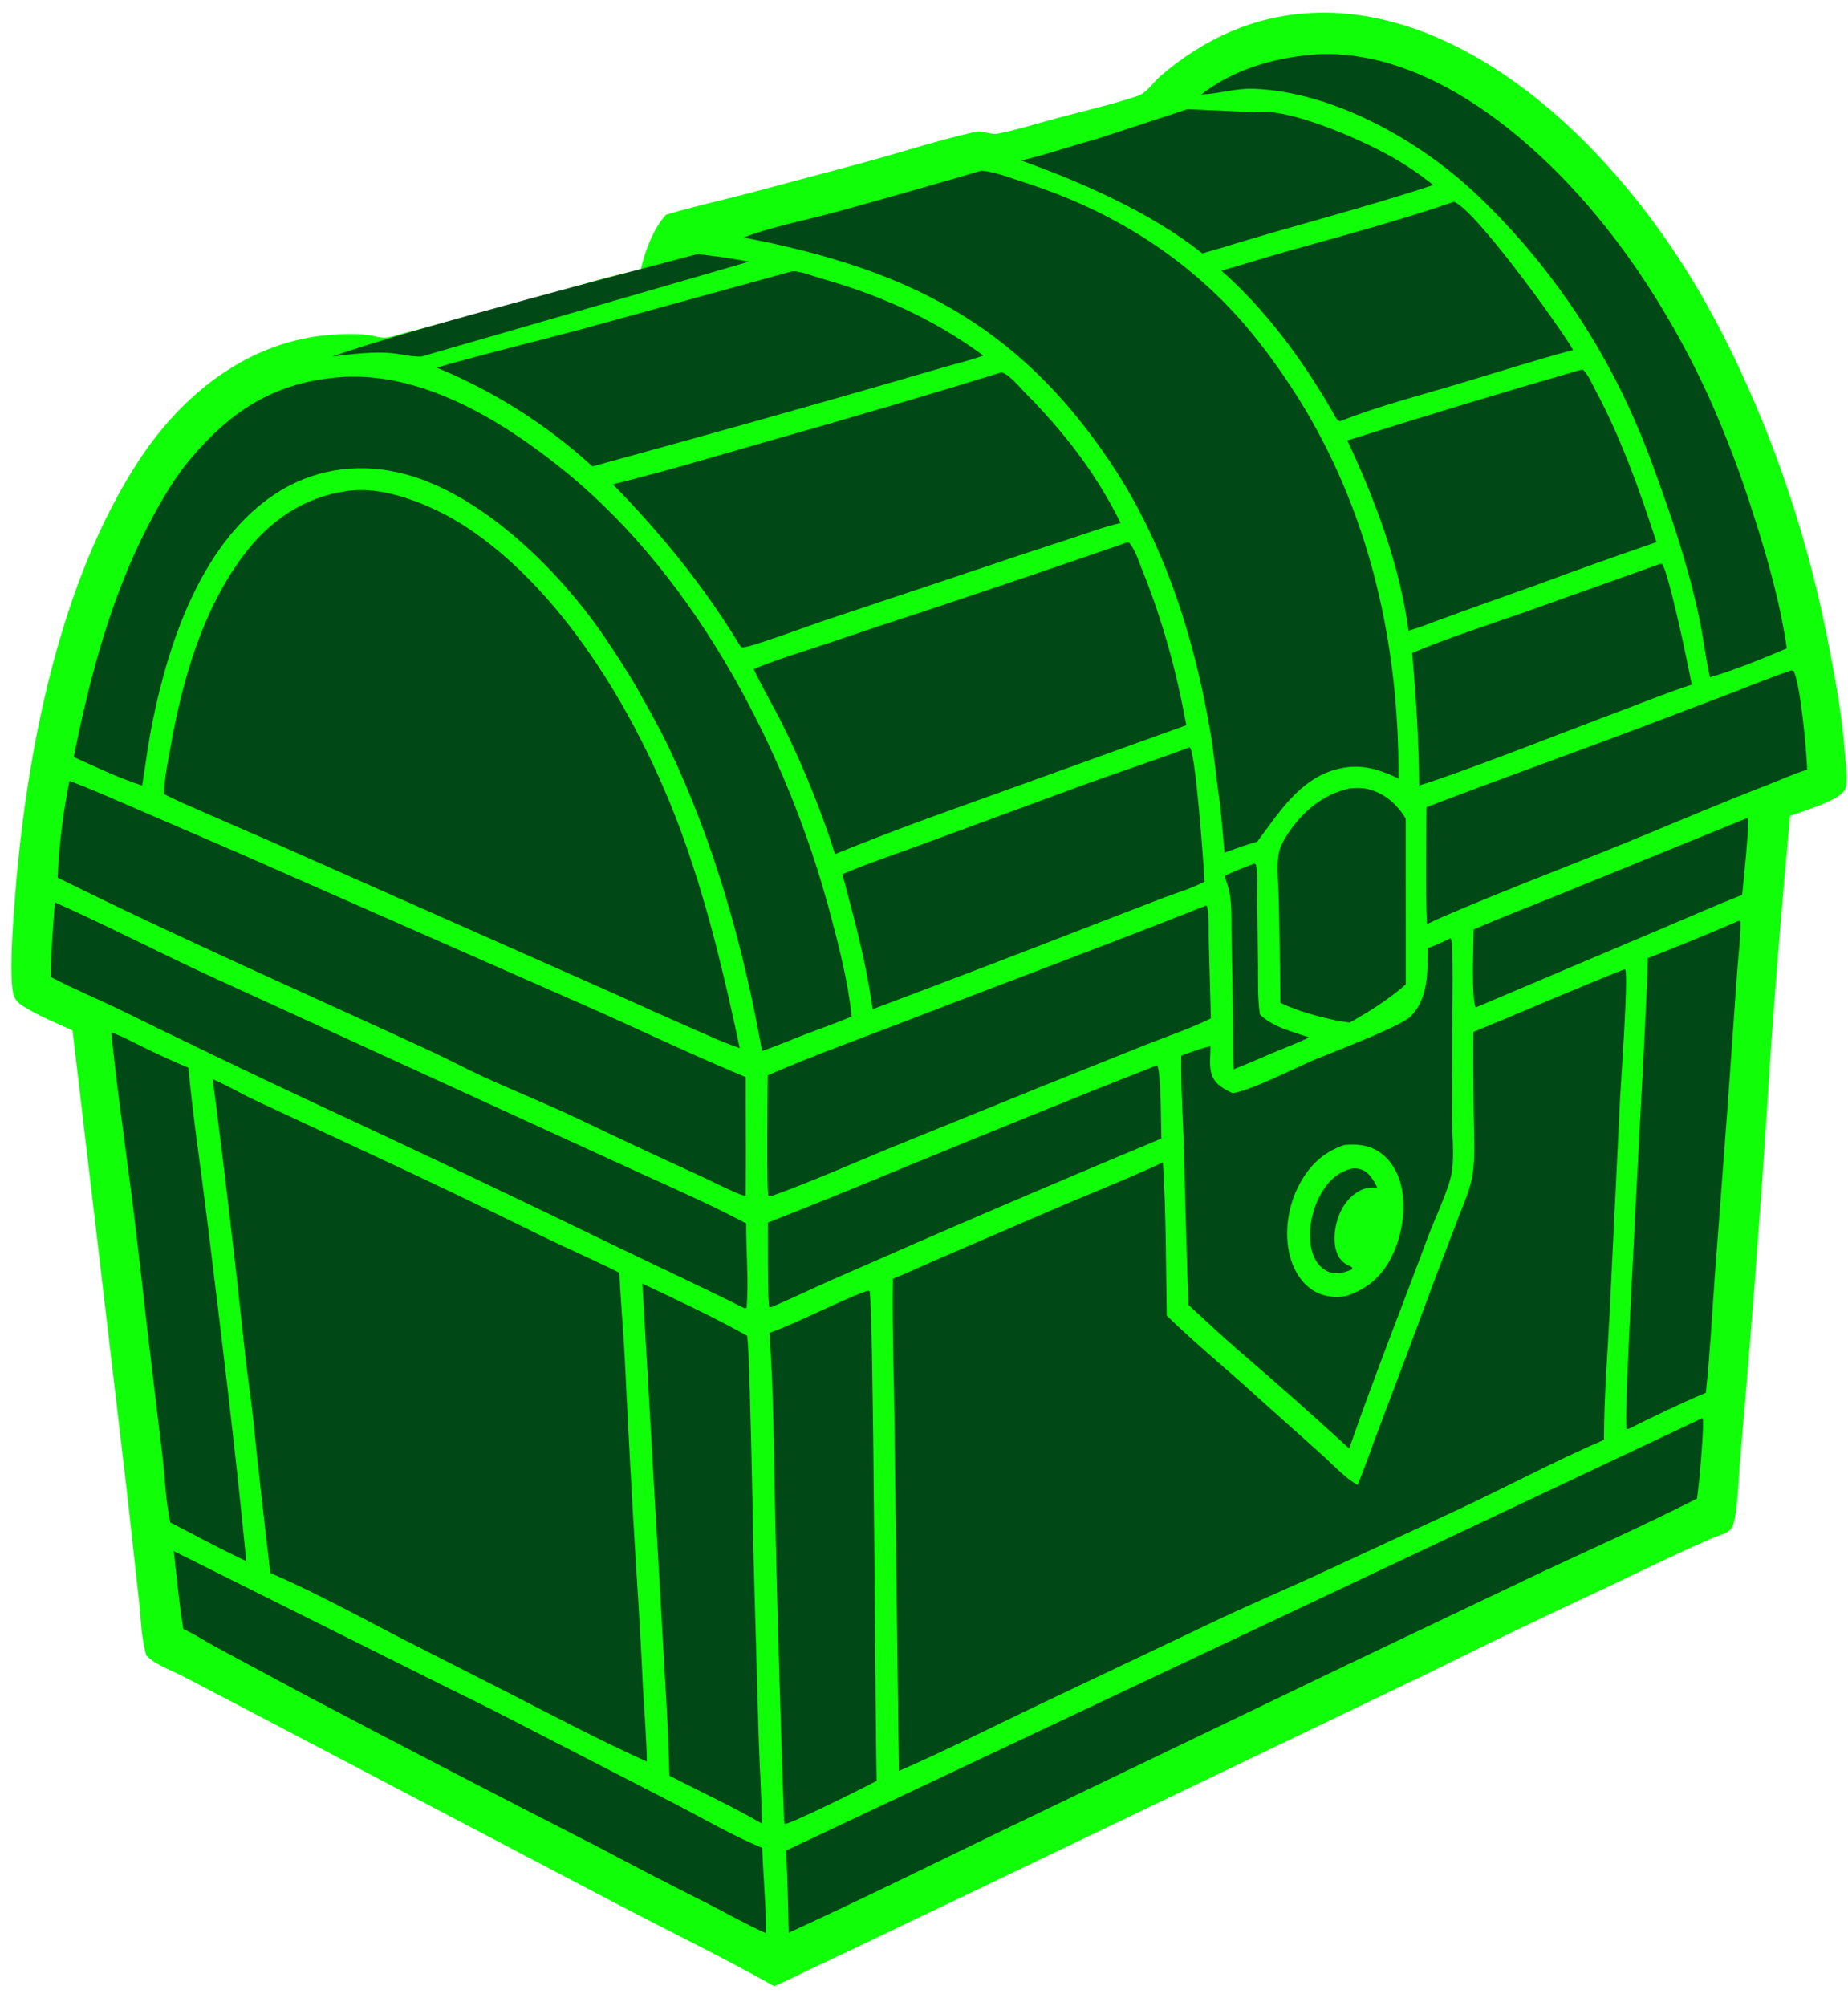 <svg width="82" height="89" viewBox="0 0 82 89" fill="none" xmlns="http://www.w3.org/2000/svg">
<path d="M58.168 0.574C60.029 0.471 61.927 0.887 63.64 1.609C68.217 3.538 72.129 7.714 74.769 11.895C76.16 14.099 77.31 16.484 78.293 18.904C78.613 19.702 78.914 20.508 79.195 21.322C79.475 22.135 79.736 22.955 79.977 23.782C80.218 24.609 80.438 25.441 80.639 26.279C80.839 27.117 81.019 27.959 81.178 28.806C81.484 30.36 81.754 31.881 81.863 33.464C81.89 33.858 82.029 34.667 81.865 35.023C81.642 35.505 79.934 36.006 79.432 36.19C79.104 39.664 78.817 43.143 78.571 46.625C78.2 52.638 77.75 58.645 77.221 64.646C77.16 65.3 77.101 67.237 76.871 67.728C76.735 68.017 76.285 68.099 76.018 68.214C74.416 68.905 72.844 69.679 71.269 70.428C68.615 71.662 65.977 72.93 63.355 74.233L42.293 84.335C40.233 85.304 38.193 86.314 36.127 87.27C35.534 87.545 34.954 87.854 34.351 88.107C32.099 86.84 29.769 85.713 27.48 84.515L12.019 76.401L8.15 74.377C7.632 74.104 6.899 73.862 6.494 73.438C6.267 72.698 6.253 71.802 6.168 71.028L5.644 66.275L3.22 45.712C2.499 45.383 1.708 45.066 1.038 44.642C0.791 44.486 0.64 44.34 0.58 44.045C0.4 43.152 0.592 40.722 0.671 39.727C1.177 33.337 2.635 25.783 6.188 20.387C8.143 17.419 11.071 15.127 14.67 14.852C15.203 14.812 15.773 14.794 16.305 14.856C16.546 14.884 16.806 14.978 17.047 14.978C17.316 14.978 17.633 14.857 17.893 14.789C20.131 14.206 22.363 13.599 24.588 12.969C25.86 12.618 27.14 12.22 28.433 11.96C28.607 11.167 28.993 10.124 29.552 9.526C30.733 9.171 31.939 8.904 33.132 8.596L38.003 7.296C39.728 6.841 41.541 6.237 43.26 5.852C43.603 5.776 43.944 5.995 44.307 5.922C45.216 5.738 46.128 5.444 47.026 5.206C48.168 4.902 49.348 4.633 50.47 4.259C50.896 4.117 51.173 3.644 51.51 3.356C53.437 1.71 55.642 0.706 58.169 0.575L58.168 0.574Z" fill="#10FF08"/>
<path d="M19.093 74.485C20.232 75.058 21.384 75.603 22.516 76.192L29.875 79.98C31.124 80.623 32.539 81.451 33.822 81.971C33.864 83.234 33.994 84.493 33.986 85.758C33.136 85.382 32.309 84.909 31.48 84.484C29.835 83.66 28.2 82.815 26.575 81.951C22.134 79.685 17.708 77.389 13.297 75.062L9.568 73.056C9.089 72.797 8.631 72.487 8.136 72.262C7.943 71.124 7.846 69.956 7.712 68.809L19.093 74.485Z" fill="#004917"/>
<path d="M75.549 62.925C75.645 63.147 75.373 66.043 75.302 66.478C72.988 67.651 70.615 68.713 68.264 69.809L59.951 73.768L44.752 81.071C41.507 82.632 38.27 84.243 34.995 85.737C34.973 84.52 34.937 83.304 34.885 82.088L75.535 62.909C75.539 62.914 75.546 62.919 75.549 62.925Z" fill="#004917"/>
<path d="M38.583 57.266C38.768 57.639 38.83 76.823 38.901 78.998C38.401 79.274 35.072 80.927 34.82 80.913L34.793 80.772C34.629 76.256 34.497 71.74 34.398 67.222C34.334 64.532 34.34 61.813 34.138 59.13C35.574 58.605 37.006 57.805 38.487 57.257L38.583 57.266Z" fill="#004917"/>
<path d="M28.505 56.942C29.98 57.633 31.744 58.464 33.157 59.259C33.243 60.175 33.248 61.109 33.279 62.028C33.343 64.297 33.393 66.567 33.43 68.837L33.663 77.038C33.705 78.323 33.792 79.609 33.804 80.894C32.468 80.121 31.07 79.479 29.702 78.769C29.652 76.551 29.493 74.334 29.376 72.12L28.505 56.942Z" fill="#004917"/>
<path d="M72.084 42.995L72.121 43.027C72.251 43.428 71.931 47.91 71.885 48.762L71.429 58.145C71.335 60.048 71.169 61.967 71.174 63.871C68.981 64.819 66.851 65.961 64.685 66.974L58.17 69.988C56.721 70.645 55.255 71.272 53.819 71.957L45.858 75.739C43.876 76.688 41.899 77.683 39.887 78.561L39.703 64.203C39.688 61.714 39.585 59.213 39.618 56.725C40.35 56.432 41.067 56.089 41.792 55.778L46.593 53.711C48.256 52.989 49.958 52.329 51.602 51.563C51.741 53.816 51.738 56.099 51.769 58.356C52.997 59.563 54.344 60.652 55.615 61.811L58.635 64.515C59.133 64.958 59.664 65.546 60.239 65.876C60.59 65.025 60.885 64.153 61.212 63.293C62.058 61.071 62.892 58.844 63.715 56.613L64.736 53.947C64.955 53.373 65.23 52.774 65.331 52.164C65.467 51.338 65.401 50.41 65.394 49.57C65.375 48.305 65.369 47.04 65.377 45.775C67.618 44.863 69.832 43.883 72.084 42.995L72.084 42.995Z" fill="#004917"/>
<path d="M9.441 47.876C10.08 48.145 10.689 48.511 11.318 48.807L15.849 50.918C18.648 52.212 21.431 53.542 24.198 54.907C25.291 55.432 26.4 55.916 27.485 56.461C27.535 57.691 27.654 58.926 27.718 60.157C27.867 63.312 28.039 66.466 28.233 69.618C28.35 71.366 28.449 73.115 28.53 74.865C28.591 75.956 28.687 77.055 28.703 78.147C26.631 77.209 24.604 76.145 22.579 75.105L17.676 72.61C15.804 71.641 13.929 70.613 11.995 69.778C11.71 67.382 11.442 64.984 11.193 62.584C11.105 61.793 10.982 61.007 10.892 60.216C10.456 56.097 9.973 51.984 9.441 47.877L9.441 47.876Z" fill="#004917"/>
<path d="M4.937 45.8C5.4 45.953 5.845 46.202 6.284 46.416C6.966 46.754 7.657 47.07 8.358 47.364C8.567 49.585 8.909 51.806 9.181 54.021C9.804 59.088 10.436 64.173 10.928 69.255C9.789 68.719 8.672 68.119 7.555 67.536C7.358 66.619 7.324 65.609 7.218 64.674L6.58 59.352C6.336 57.261 6.112 55.163 5.846 53.074C5.536 50.65 5.184 48.233 4.937 45.8Z" fill="#004917"/>
<path d="M60.003 51.831C60.13 51.823 60.282 51.833 60.402 51.876C60.753 51.998 60.949 52.357 61.112 52.67L61.066 52.672L60.99 52.676C60.842 52.684 60.692 52.684 60.549 52.731C60.065 52.893 59.684 53.314 59.472 53.773C59.235 54.288 59.113 55.038 59.322 55.577C59.413 55.812 59.58 56.017 59.809 56.12C59.883 56.153 59.943 56.183 60.009 56.232L59.972 56.32C59.875 56.359 59.777 56.399 59.676 56.429C59.378 56.519 59.07 56.506 58.799 56.343C58.466 56.142 58.272 55.776 58.189 55.401C58.007 54.58 58.234 53.572 58.665 52.865C58.983 52.343 59.406 51.973 60.003 51.831Z" fill="#004917"/>
<path fill-rule="evenodd" clip-rule="evenodd" d="M64.383 41.638C64.499 41.889 64.448 44.626 64.446 45.096L64.431 49.609C64.435 50.369 64.534 51.206 64.429 51.953C64.327 52.683 63.646 54.108 63.361 54.873C62.199 58.003 60.963 61.104 59.867 64.259C58.218 62.746 56.543 61.263 54.844 59.808C54.127 59.188 53.438 58.526 52.734 57.89C52.656 55.658 52.591 53.425 52.54 51.192C52.498 49.742 52.392 48.276 52.414 46.826C52.842 46.674 53.267 46.51 53.71 46.409C53.719 46.82 53.637 47.284 53.771 47.678C53.92 48.115 54.312 48.312 54.697 48.492C55.484 48.383 57.415 47.399 58.25 47.042C59.011 46.717 62.153 45.544 62.605 45.077C63.39 44.268 63.339 43.109 63.353 42.064C63.692 41.933 64.02 41.787 64.347 41.629L64.383 41.638ZM61.01 50.989C60.582 50.77 60.12 50.752 59.653 50.792C58.672 51.123 58.049 51.749 57.586 52.681C57.111 53.636 56.956 54.901 57.299 55.923C57.495 56.511 57.855 57.044 58.413 57.326C58.817 57.529 59.303 57.58 59.742 57.486C60.675 57.177 61.31 56.633 61.757 55.736C62.244 54.759 62.449 53.407 62.103 52.351C61.917 51.783 61.543 51.262 61.01 50.989Z" fill="#004917"/>
<path d="M77.148 40.848C77.2 40.851 77.169 40.843 77.231 40.894C77.234 41.68 77.12 42.5 77.069 43.287L76.654 49.145L76.097 56.514C75.97 58.269 75.88 60.033 75.694 61.783C74.529 62.276 73.394 62.825 72.261 63.39L72.179 63.403C71.987 63.091 73.106 44.537 73.12 42.5C74.473 41.975 75.816 41.425 77.148 40.848L77.148 40.848Z" fill="#004917"/>
<path d="M2.436 40.026C4.661 41.023 6.84 42.141 9.05 43.174L28.211 51.951C29.849 52.702 31.519 53.425 33.112 54.274C33.1 55.463 33.231 56.856 33.128 58.013L33.045 58.042C31.235 57.134 29.399 56.283 27.575 55.405C22.966 53.166 18.338 50.969 13.691 48.812C10.909 47.514 8.152 46.177 5.393 44.828C4.357 44.323 3.281 43.883 2.263 43.343C2.258 42.237 2.357 41.129 2.436 40.027L2.436 40.026Z" fill="#004917"/>
<path d="M51.342 47.255C51.528 47.511 51.512 49.995 51.534 50.507C46.664 52.537 41.814 54.617 36.984 56.745C36.066 57.147 35.164 57.583 34.245 57.98L34.142 57.999C34.048 57.822 34.076 54.73 34.073 54.235C36.127 53.425 38.174 52.596 40.214 51.746C43.914 50.232 47.62 48.71 51.342 47.255Z" fill="#004917"/>
<path d="M53.565 40.21C53.668 40.694 53.623 41.292 53.638 41.79L53.731 45.178C52.818 45.625 51.824 45.961 50.877 46.333L46.115 48.24L39.464 50.939C37.743 51.65 36.022 52.412 34.273 53.044L34.106 53.075C34.001 52.955 34.063 48.206 34.067 47.7C36.001 46.853 38.005 46.139 39.974 45.377C44.485 43.633 49.021 41.952 53.517 40.169L53.518 40.169L53.565 40.21Z" fill="#004917"/>
<path d="M3.083 34.643C3.964 34.964 4.831 35.359 5.696 35.726L10.652 37.867L26.099 44.665C28.429 45.699 30.735 46.806 33.09 47.78C33.083 49.529 33.109 51.281 33.086 53.029C32.982 53.063 32.807 52.966 32.701 52.926C32.157 52.7 31.63 52.419 31.093 52.175C29.309 51.361 27.532 50.53 25.763 49.683C24.368 49.018 22.935 48.442 21.528 47.803C20.711 47.432 19.921 47.003 19.106 46.627C13.583 44.079 8.011 41.636 2.557 38.934C2.619 37.524 2.798 36.026 3.083 34.643Z" fill="#004917"/>
<path d="M55.597 38.33C55.694 38.312 55.65 38.302 55.729 38.357C55.839 38.807 55.78 39.381 55.786 39.848L55.82 42.89C55.827 43.588 55.8 44.309 55.905 44.999C56.452 45.559 57.386 45.775 58.098 46.02C57.476 46.317 56.815 46.554 56.182 46.831C55.706 47.044 55.226 47.245 54.741 47.436C54.7 46.765 54.72 46.079 54.712 45.406C54.699 44.114 54.676 42.823 54.645 41.532C54.627 40.829 54.688 39.961 54.479 39.295L54.338 38.856C54.744 38.651 55.174 38.493 55.597 38.33Z" fill="#004917"/>
<path d="M15.194 16.723C18.834 16.504 22.425 18.743 25.162 20.982C30.932 25.703 34.946 33.386 36.854 40.579C37.246 42.056 37.631 43.571 37.793 45.094C37.099 45.39 36.385 45.634 35.681 45.904C35.058 46.144 34.443 46.41 33.811 46.623C32.995 42.003 31.68 37.344 29.655 33.118C29.209 32.189 28.695 31.295 28.191 30.399C27.759 29.674 27.305 28.963 26.83 28.266C24.743 25.202 21.058 21.557 17.336 20.892C15.409 20.547 13.521 20.953 11.921 22.112C8.923 24.286 7.506 28.426 6.783 31.95C6.586 32.91 6.463 33.882 6.308 34.85C5.277 34.513 4.26 34.034 3.272 33.581C4.024 29.852 4.999 26.188 6.824 22.841C7.314 21.942 7.833 21.076 8.499 20.297C10.374 18.106 12.302 16.928 15.195 16.723H15.194Z" fill="#004917"/>
<path d="M15.389 21.785C17.049 21.505 19.29 22.462 20.667 23.363C25.159 26.305 28.515 32.136 30.317 37.149C31.412 40.198 32.151 43.328 32.825 46.495C32.162 46.277 31.521 45.977 30.881 45.699C29.668 45.168 28.459 44.628 27.253 44.079L13.118 37.817C11.797 37.222 10.46 36.662 9.135 36.074C8.514 35.799 7.878 35.539 7.277 35.222C7.295 34.518 7.454 33.776 7.577 33.084C8.103 30.139 8.976 27.095 10.774 24.672C11.933 23.112 13.47 22.049 15.389 21.785Z" fill="#004917"/>
<path d="M59.886 34.975C60.174 34.946 60.443 34.938 60.727 35.01C61.449 35.193 61.991 35.678 62.374 36.31L62.378 43.669C61.602 44.348 60.776 44.868 59.883 45.366L59.324 45.279C58.459 45.086 57.62 44.873 56.814 44.488C56.809 42.952 56.771 41.412 56.742 39.875C56.731 39.268 56.632 38.444 56.739 37.868C56.793 37.574 56.951 37.284 57.111 37.036C57.77 36.016 58.696 35.226 59.886 34.975Z" fill="#004917"/>
<path d="M52.769 33.157L52.812 33.168C53.062 33.577 53.41 38.286 53.446 39.112C52.888 39.408 52.249 39.593 51.657 39.816L48.839 40.9C45.474 42.21 42.102 43.5 38.723 44.77L38.65 44.309C38.37 42.441 37.864 40.602 37.377 38.781C38.569 38.271 39.815 37.869 41.028 37.413L48.37 34.711C49.834 34.189 51.312 33.698 52.77 33.157L52.769 33.157Z" fill="#004917"/>
<path d="M77.551 36.303C77.638 36.479 77.351 39.279 77.304 39.696C76.145 40.153 75.004 40.661 73.856 41.145L65.484 44.691C65.277 44.435 65.388 41.717 65.389 41.233C66.601 40.7 67.844 40.231 69.069 39.731L77.52 36.291L77.551 36.303Z" fill="#004917"/>
<path d="M79.446 29.751C79.531 29.735 79.484 29.735 79.586 29.764C79.902 30.39 80.163 33.326 80.188 34.144C79.555 34.337 78.936 34.625 78.318 34.864C76.487 35.571 74.689 36.336 72.876 37.086C69.903 38.314 66.879 39.434 63.927 40.712L63.316 40.994C63.241 39.271 63.288 37.534 63.293 35.808C66.446 34.596 69.63 33.466 72.789 32.274L76.709 30.787C77.619 30.437 78.524 30.065 79.447 29.751L79.446 29.751Z" fill="#004917"/>
<path d="M50.036 24.054L50.113 24.081C50.376 24.392 50.528 24.9 50.681 25.28C51.589 27.528 52.204 29.782 52.641 32.171L41.783 36.081C40.195 36.652 38.618 37.255 37.052 37.889L36.798 37.113C36.229 35.456 35.534 33.783 34.759 32.215C34.337 31.362 33.844 30.54 33.441 29.68C34.473 29.25 35.571 28.923 36.631 28.57C38.104 28.068 39.581 27.577 41.062 27.097C44.059 26.1 47.051 25.086 50.036 24.053L50.036 24.054Z" fill="#004917"/>
<path d="M43.562 7.567C44.213 7.639 44.938 7.926 45.562 8.128C48.925 9.216 51.97 10.991 54.458 13.555C55.386 14.512 56.185 15.55 56.944 16.65C60.58 21.912 62.094 28.154 62.055 34.534C61.32 34.188 60.59 33.927 59.771 34.035C57.837 34.291 56.863 35.899 55.786 37.339C55.295 37.475 54.815 37.653 54.334 37.821C54.276 37.132 54.212 36.443 54.143 35.754C53.981 34.633 53.882 33.507 53.691 32.389C52.983 28.236 51.636 24.049 49.29 20.541C45.105 14.285 40.118 11.91 32.993 10.536C34.181 10.075 35.864 9.737 37.12 9.399C39.272 8.803 41.419 8.192 43.562 7.567Z" fill="#004917"/>
<path d="M73.741 25.01C74.019 25.253 74.941 29.645 75.065 30.375C74.05 30.698 73.043 31.112 72.044 31.486C69.293 32.514 66.564 33.616 63.79 34.58C63.519 34.673 63.246 34.761 62.972 34.844C62.956 32.866 62.832 30.93 62.664 28.96C64.264 28.293 65.936 27.755 67.571 27.184L73.665 25.014L73.664 25.014L73.741 25.01Z" fill="#004917"/>
<path d="M58.182 2.428C61.17 2.169 64.157 3.597 66.506 5.375C70.572 8.452 73.719 12.995 75.839 17.64C76.603 19.347 77.264 21.095 77.823 22.882C78.443 24.805 78.994 26.757 79.285 28.762C78.18 29.232 77.026 29.7 75.878 30.048C75.761 29.588 75.7 29.098 75.614 28.63C75.322 26.622 74.595 24.187 73.915 22.258C73.516 21.128 73.12 20 72.645 18.901C72.542 18.659 72.436 18.418 72.327 18.179C72.218 17.94 72.106 17.703 71.991 17.467C71.876 17.231 71.759 16.997 71.638 16.764C71.517 16.531 71.393 16.3 71.266 16.07C71.139 15.841 71.01 15.612 70.878 15.386C70.745 15.16 70.61 14.935 70.472 14.713C70.334 14.49 70.192 14.269 70.049 14.05C69.905 13.831 69.759 13.614 69.609 13.399C69.46 13.184 69.308 12.97 69.154 12.759C68.999 12.548 68.842 12.339 68.683 12.132C68.523 11.924 68.36 11.719 68.195 11.516C68.03 11.313 67.862 11.113 67.693 10.914C67.523 10.716 67.35 10.52 67.175 10.326C67 10.132 66.823 9.94 66.643 9.751C66.463 9.561 66.281 9.374 66.096 9.19C65.912 9.005 65.725 8.823 65.535 8.643C62.99 6.222 59.142 4.062 55.602 3.938C54.834 3.912 54.078 4.166 53.3 4.194C54.711 3.094 56.437 2.591 58.181 2.428L58.182 2.428Z" fill="#004917"/>
<path d="M44.412 16.525C44.433 16.527 44.454 16.525 44.474 16.531C44.795 16.625 45.238 17.169 45.476 17.41C47.223 19.181 48.609 20.948 49.725 23.201C48.962 23.375 48.207 23.662 47.462 23.906C46.266 24.297 45.071 24.683 43.881 25.091L36.409 27.586C35.887 27.762 33.256 28.736 32.952 28.718C32.868 28.713 32.849 28.647 32.8 28.584C31.222 25.987 29.312 23.644 27.194 21.485C29.512 20.913 31.816 20.219 34.111 19.562C37.556 18.59 40.99 17.578 44.412 16.526L44.412 16.525Z" fill="#004917"/>
<path d="M70.249 16.405C70.472 16.627 70.641 17.018 70.79 17.298C71.93 19.436 72.758 21.745 73.501 24.052C71.762 24.647 70.03 25.264 68.306 25.903C66.538 26.541 64.767 27.157 63.006 27.818L62.498 27.98C62.113 25.057 61.017 22.189 59.784 19.54C63.222 18.449 66.674 17.405 70.14 16.406C70.169 16.398 70.217 16.404 70.249 16.405Z" fill="#004917"/>
<path d="M35.138 12.037C35.497 12.011 36.079 12.253 36.431 12.352C39.048 13.088 41.429 14.151 43.636 15.774C43.082 15.979 42.495 16.113 41.927 16.277L38.746 17.2C35.059 18.259 31.366 19.296 27.668 20.311L26.289 20.691C26.034 20.46 25.775 20.234 25.511 20.013C25.248 19.793 24.979 19.579 24.706 19.37C24.433 19.162 24.156 18.96 23.874 18.764C23.593 18.568 23.307 18.378 23.018 18.194C22.728 18.011 22.434 17.833 22.137 17.663C21.84 17.492 21.539 17.328 21.235 17.171C20.931 17.013 20.624 16.863 20.313 16.719C20.003 16.575 19.689 16.438 19.373 16.308C21.468 15.706 23.594 15.19 25.701 14.63L35.138 12.037Z" fill="#004917"/>
<path d="M64.507 8.954C65.391 9.209 69.2 14.47 69.805 15.527C68.03 15.999 66.279 16.567 64.518 17.089C62.822 17.592 61.122 18.035 59.47 18.683C59.309 18.685 59.155 18.314 59.079 18.182C57.764 15.929 56.149 13.722 54.192 12.005C55.191 11.728 56.177 11.408 57.175 11.129C59.626 10.444 62.097 9.78 64.507 8.954Z" fill="#004917"/>
<path d="M30.945 11.269C31.814 11.366 32.378 11.454 33.242 11.605C33.007 11.681 18.925 15.751 18.69 15.821C17.636 15.821 17.636 15.419 14.737 15.821C18.031 14.616 29.796 11.586 30.945 11.269Z" fill="#004917"/>
<path d="M55.644 4.978C55.669 4.975 55.695 4.971 55.72 4.967C57.198 4.785 60.347 6.169 61.699 6.928C62.367 7.3 63 7.727 63.597 8.209C60.49 9.237 57.319 10.031 54.193 10.997L53.351 11.242C51.079 9.437 48.032 8.1 45.309 7.119C46.142 6.944 47.779 6.395 48.604 6.182L52.689 4.844L55.644 4.978Z" fill="#004917"/>
</svg>
